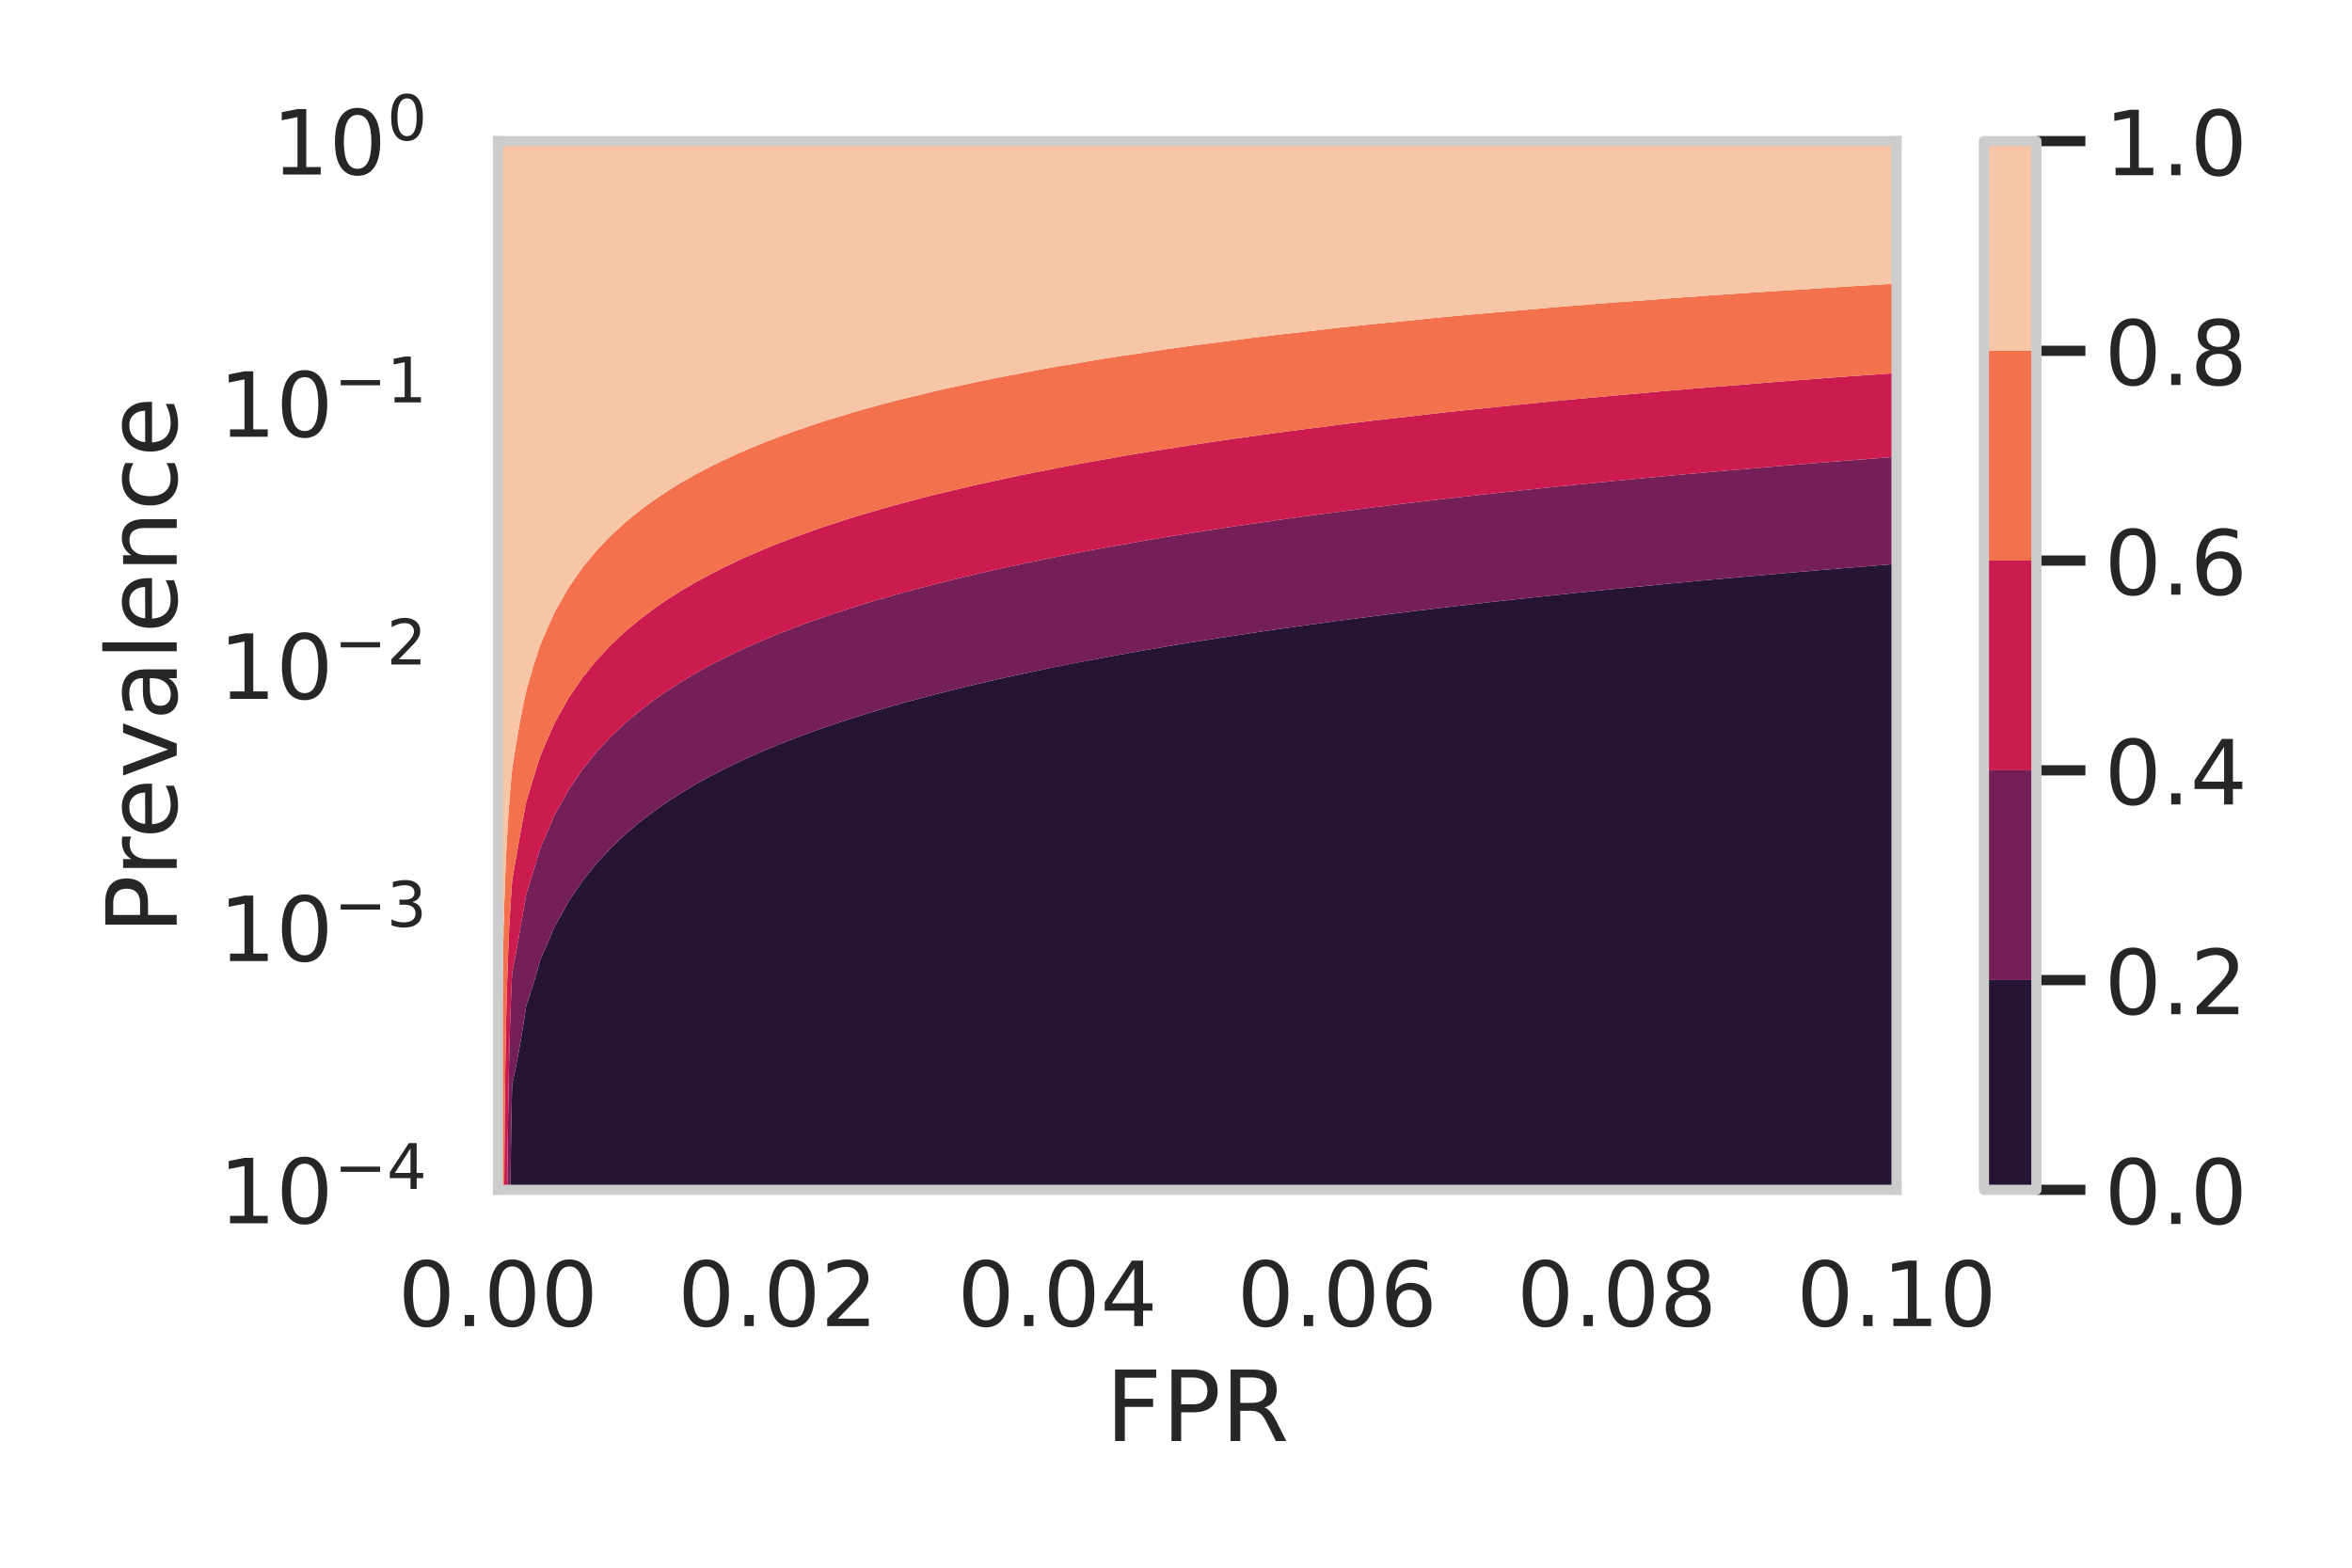 <?xml version="1.0" encoding="utf-8" standalone="no"?>
<!DOCTYPE svg PUBLIC "-//W3C//DTD SVG 1.1//EN"
  "http://www.w3.org/Graphics/SVG/1.1/DTD/svg11.dtd">
<!-- Created with matplotlib (https://matplotlib.org/) -->
<svg height="288pt" version="1.1" viewBox="0 0 432 288" width="432pt" xmlns="http://www.w3.org/2000/svg" xmlns:xlink="http://www.w3.org/1999/xlink">
 <defs>
  <style type="text/css">
*{stroke-linecap:butt;stroke-linejoin:round;}
  </style>
 </defs>
 <g id="figure_1">
  <g id="patch_1">
   <path d="M 0 288 
L 432 288 
L 432 0 
L 0 0 
z
" style="fill:#ffffff;"/>
  </g>
  <g id="axes_1">
   <g id="patch_2">
    <path d="M 91.476 218.58 
L 348.343 218.58 
L 348.343 25.92 
L 91.476 25.92 
z
" style="fill:#ffffff;"/>
   </g>
   <g id="matplotlib.axis_1">
    <g id="xtick_1">
     <g id="line2d_1">
      <path clip-path="url(#p3af847143a)" d="M 91.476 218.58 
L 91.476 25.92 
" style="fill:none;stroke:#cccccc;stroke-linecap:round;stroke-width:1.5;"/>
     </g>
     <g id="text_1">
      <!-- 0.00 -->
      <defs>
       <path d="M 31.781 66.406 
Q 24.172 66.406 20.328 58.906 
Q 16.5 51.422 16.5 36.375 
Q 16.5 21.391 20.328 13.891 
Q 24.172 6.391 31.781 6.391 
Q 39.453 6.391 43.281 13.891 
Q 47.125 21.391 47.125 36.375 
Q 47.125 51.422 43.281 58.906 
Q 39.453 66.406 31.781 66.406 
z
M 31.781 74.219 
Q 44.047 74.219 50.516 64.516 
Q 56.984 54.828 56.984 36.375 
Q 56.984 17.969 50.516 8.266 
Q 44.047 -1.422 31.781 -1.422 
Q 19.531 -1.422 13.062 8.266 
Q 6.594 17.969 6.594 36.375 
Q 6.594 54.828 13.062 64.516 
Q 19.531 74.219 31.781 74.219 
z
" id="DejaVuSans-48"/>
       <path d="M 10.688 12.406 
L 21 12.406 
L 21 0 
L 10.688 0 
z
" id="DejaVuSans-46"/>
      </defs>
      <g style="fill:#262626;" transform="translate(73.107 243.617)scale(0.165 -0.165)">
       <use xlink:href="#DejaVuSans-48"/>
       <use x="63.623" xlink:href="#DejaVuSans-46"/>
       <use x="95.41" xlink:href="#DejaVuSans-48"/>
       <use x="159.033" xlink:href="#DejaVuSans-48"/>
      </g>
     </g>
    </g>
    <g id="xtick_2">
     <g id="line2d_2">
      <path clip-path="url(#p3af847143a)" d="M 142.85 218.58 
L 142.85 25.92 
" style="fill:none;stroke:#cccccc;stroke-linecap:round;stroke-width:1.5;"/>
     </g>
     <g id="text_2">
      <!-- 0.02 -->
      <defs>
       <path d="M 19.188 8.297 
L 53.609 8.297 
L 53.609 0 
L 7.328 0 
L 7.328 8.297 
Q 12.938 14.109 22.625 23.891 
Q 32.328 33.688 34.812 36.531 
Q 39.547 41.844 41.422 45.531 
Q 43.312 49.219 43.312 52.781 
Q 43.312 58.594 39.234 62.25 
Q 35.156 65.922 28.609 65.922 
Q 23.969 65.922 18.812 64.312 
Q 13.672 62.703 7.812 59.422 
L 7.812 69.391 
Q 13.766 71.781 18.938 73 
Q 24.125 74.219 28.422 74.219 
Q 39.75 74.219 46.484 68.547 
Q 53.219 62.891 53.219 53.422 
Q 53.219 48.922 51.531 44.891 
Q 49.859 40.875 45.406 35.406 
Q 44.188 33.984 37.641 27.219 
Q 31.109 20.453 19.188 8.297 
z
" id="DejaVuSans-50"/>
      </defs>
      <g style="fill:#262626;" transform="translate(124.48 243.617)scale(0.165 -0.165)">
       <use xlink:href="#DejaVuSans-48"/>
       <use x="63.623" xlink:href="#DejaVuSans-46"/>
       <use x="95.41" xlink:href="#DejaVuSans-48"/>
       <use x="159.033" xlink:href="#DejaVuSans-50"/>
      </g>
     </g>
    </g>
    <g id="xtick_3">
     <g id="line2d_3">
      <path clip-path="url(#p3af847143a)" d="M 194.223 218.58 
L 194.223 25.92 
" style="fill:none;stroke:#cccccc;stroke-linecap:round;stroke-width:1.5;"/>
     </g>
     <g id="text_3">
      <!-- 0.04 -->
      <defs>
       <path d="M 37.797 64.312 
L 12.891 25.391 
L 37.797 25.391 
z
M 35.203 72.906 
L 47.609 72.906 
L 47.609 25.391 
L 58.016 25.391 
L 58.016 17.188 
L 47.609 17.188 
L 47.609 0 
L 37.797 0 
L 37.797 17.188 
L 4.891 17.188 
L 4.891 26.703 
z
" id="DejaVuSans-52"/>
      </defs>
      <g style="fill:#262626;" transform="translate(175.854 243.617)scale(0.165 -0.165)">
       <use xlink:href="#DejaVuSans-48"/>
       <use x="63.623" xlink:href="#DejaVuSans-46"/>
       <use x="95.41" xlink:href="#DejaVuSans-48"/>
       <use x="159.033" xlink:href="#DejaVuSans-52"/>
      </g>
     </g>
    </g>
    <g id="xtick_4">
     <g id="line2d_4">
      <path clip-path="url(#p3af847143a)" d="M 245.596 218.58 
L 245.596 25.92 
" style="fill:none;stroke:#cccccc;stroke-linecap:round;stroke-width:1.5;"/>
     </g>
     <g id="text_4">
      <!-- 0.06 -->
      <defs>
       <path d="M 33.016 40.375 
Q 26.375 40.375 22.484 35.828 
Q 18.609 31.297 18.609 23.391 
Q 18.609 15.531 22.484 10.953 
Q 26.375 6.391 33.016 6.391 
Q 39.656 6.391 43.531 10.953 
Q 47.406 15.531 47.406 23.391 
Q 47.406 31.297 43.531 35.828 
Q 39.656 40.375 33.016 40.375 
z
M 52.594 71.297 
L 52.594 62.312 
Q 48.875 64.062 45.094 64.984 
Q 41.312 65.922 37.594 65.922 
Q 27.828 65.922 22.672 59.328 
Q 17.531 52.734 16.797 39.406 
Q 19.672 43.656 24.016 45.922 
Q 28.375 48.188 33.594 48.188 
Q 44.578 48.188 50.953 41.516 
Q 57.328 34.859 57.328 23.391 
Q 57.328 12.156 50.688 5.359 
Q 44.047 -1.422 33.016 -1.422 
Q 20.359 -1.422 13.672 8.266 
Q 6.984 17.969 6.984 36.375 
Q 6.984 53.656 15.188 63.938 
Q 23.391 74.219 37.203 74.219 
Q 40.922 74.219 44.703 73.484 
Q 48.484 72.75 52.594 71.297 
z
" id="DejaVuSans-54"/>
      </defs>
      <g style="fill:#262626;" transform="translate(227.227 243.617)scale(0.165 -0.165)">
       <use xlink:href="#DejaVuSans-48"/>
       <use x="63.623" xlink:href="#DejaVuSans-46"/>
       <use x="95.41" xlink:href="#DejaVuSans-48"/>
       <use x="159.033" xlink:href="#DejaVuSans-54"/>
      </g>
     </g>
    </g>
    <g id="xtick_5">
     <g id="line2d_5">
      <path clip-path="url(#p3af847143a)" d="M 296.97 218.58 
L 296.97 25.92 
" style="fill:none;stroke:#cccccc;stroke-linecap:round;stroke-width:1.5;"/>
     </g>
     <g id="text_5">
      <!-- 0.08 -->
      <defs>
       <path d="M 31.781 34.625 
Q 24.75 34.625 20.719 30.859 
Q 16.703 27.094 16.703 20.516 
Q 16.703 13.922 20.719 10.156 
Q 24.75 6.391 31.781 6.391 
Q 38.812 6.391 42.859 10.172 
Q 46.922 13.969 46.922 20.516 
Q 46.922 27.094 42.891 30.859 
Q 38.875 34.625 31.781 34.625 
z
M 21.922 38.812 
Q 15.578 40.375 12.031 44.719 
Q 8.5 49.078 8.5 55.328 
Q 8.5 64.062 14.719 69.141 
Q 20.953 74.219 31.781 74.219 
Q 42.672 74.219 48.875 69.141 
Q 55.078 64.062 55.078 55.328 
Q 55.078 49.078 51.531 44.719 
Q 48 40.375 41.703 38.812 
Q 48.828 37.156 52.797 32.312 
Q 56.781 27.484 56.781 20.516 
Q 56.781 9.906 50.312 4.234 
Q 43.844 -1.422 31.781 -1.422 
Q 19.734 -1.422 13.25 4.234 
Q 6.781 9.906 6.781 20.516 
Q 6.781 27.484 10.781 32.312 
Q 14.797 37.156 21.922 38.812 
z
M 18.312 54.391 
Q 18.312 48.734 21.844 45.562 
Q 25.391 42.391 31.781 42.391 
Q 38.141 42.391 41.719 45.562 
Q 45.312 48.734 45.312 54.391 
Q 45.312 60.062 41.719 63.234 
Q 38.141 66.406 31.781 66.406 
Q 25.391 66.406 21.844 63.234 
Q 18.312 60.062 18.312 54.391 
z
" id="DejaVuSans-56"/>
      </defs>
      <g style="fill:#262626;" transform="translate(278.601 243.617)scale(0.165 -0.165)">
       <use xlink:href="#DejaVuSans-48"/>
       <use x="63.623" xlink:href="#DejaVuSans-46"/>
       <use x="95.41" xlink:href="#DejaVuSans-48"/>
       <use x="159.033" xlink:href="#DejaVuSans-56"/>
      </g>
     </g>
    </g>
    <g id="xtick_6">
     <g id="line2d_6">
      <path clip-path="url(#p3af847143a)" d="M 348.343 218.58 
L 348.343 25.92 
" style="fill:none;stroke:#cccccc;stroke-linecap:round;stroke-width:1.5;"/>
     </g>
     <g id="text_6">
      <!-- 0.10 -->
      <defs>
       <path d="M 12.406 8.297 
L 28.516 8.297 
L 28.516 63.922 
L 10.984 60.406 
L 10.984 69.391 
L 28.422 72.906 
L 38.281 72.906 
L 38.281 8.297 
L 54.391 8.297 
L 54.391 0 
L 12.406 0 
z
" id="DejaVuSans-49"/>
      </defs>
      <g style="fill:#262626;" transform="translate(329.974 243.617)scale(0.165 -0.165)">
       <use xlink:href="#DejaVuSans-48"/>
       <use x="63.623" xlink:href="#DejaVuSans-46"/>
       <use x="95.41" xlink:href="#DejaVuSans-49"/>
       <use x="159.033" xlink:href="#DejaVuSans-48"/>
      </g>
     </g>
    </g>
    <g id="text_7">
     <!-- FPR -->
     <defs>
      <path d="M 9.812 72.906 
L 51.703 72.906 
L 51.703 64.594 
L 19.672 64.594 
L 19.672 43.109 
L 48.578 43.109 
L 48.578 34.812 
L 19.672 34.812 
L 19.672 0 
L 9.812 0 
z
" id="DejaVuSans-70"/>
      <path d="M 19.672 64.797 
L 19.672 37.406 
L 32.078 37.406 
Q 38.969 37.406 42.719 40.969 
Q 46.484 44.531 46.484 51.125 
Q 46.484 57.672 42.719 61.234 
Q 38.969 64.797 32.078 64.797 
z
M 9.812 72.906 
L 32.078 72.906 
Q 44.344 72.906 50.609 67.359 
Q 56.891 61.812 56.891 51.125 
Q 56.891 40.328 50.609 34.812 
Q 44.344 29.297 32.078 29.297 
L 19.672 29.297 
L 19.672 0 
L 9.812 0 
z
" id="DejaVuSans-80"/>
      <path d="M 44.391 34.188 
Q 47.562 33.109 50.562 29.594 
Q 53.562 26.078 56.594 19.922 
L 66.609 0 
L 56 0 
L 46.688 18.703 
Q 43.062 26.031 39.672 28.422 
Q 36.281 30.812 30.422 30.812 
L 19.672 30.812 
L 19.672 0 
L 9.812 0 
L 9.812 72.906 
L 32.078 72.906 
Q 44.578 72.906 50.734 67.672 
Q 56.891 62.453 56.891 51.906 
Q 56.891 45.016 53.688 40.469 
Q 50.484 35.938 44.391 34.188 
z
M 19.672 64.797 
L 19.672 38.922 
L 32.078 38.922 
Q 39.203 38.922 42.844 42.219 
Q 46.484 45.516 46.484 51.906 
Q 46.484 58.297 42.844 61.547 
Q 39.203 64.797 32.078 64.797 
z
" id="DejaVuSans-82"/>
     </defs>
     <g style="fill:#262626;" transform="translate(203.053 264.726)scale(0.18 -0.18)">
      <use xlink:href="#DejaVuSans-70"/>
      <use x="57.52" xlink:href="#DejaVuSans-80"/>
      <use x="117.822" xlink:href="#DejaVuSans-82"/>
     </g>
    </g>
   </g>
   <g id="matplotlib.axis_2">
    <g id="ytick_1">
     <g id="line2d_7">
      <path clip-path="url(#p3af847143a)" d="M 91.476 218.58 
L 348.343 218.58 
" style="fill:none;stroke:#cccccc;stroke-linecap:round;stroke-width:1.5;"/>
     </g>
     <g id="text_8">
      <!-- $\mathdefault{10^{-4}}$ -->
      <defs>
       <path d="M 10.594 35.5 
L 73.188 35.5 
L 73.188 27.203 
L 10.594 27.203 
z
" id="DejaVuSans-8722"/>
      </defs>
      <g style="fill:#262626;" transform="translate(40.201 224.849)scale(0.165 -0.165)">
       <use transform="translate(0 0.684)" xlink:href="#DejaVuSans-49"/>
       <use transform="translate(63.623 0.684)" xlink:href="#DejaVuSans-48"/>
       <use transform="translate(128.203 38.966)scale(0.7)" xlink:href="#DejaVuSans-8722"/>
       <use transform="translate(186.855 38.966)scale(0.7)" xlink:href="#DejaVuSans-52"/>
      </g>
     </g>
    </g>
    <g id="ytick_2">
     <g id="line2d_8">
      <path clip-path="url(#p3af847143a)" d="M 91.476 170.415 
L 348.343 170.415 
" style="fill:none;stroke:#cccccc;stroke-linecap:round;stroke-width:1.5;"/>
     </g>
     <g id="text_9">
      <!-- $\mathdefault{10^{-3}}$ -->
      <defs>
       <path d="M 40.578 39.312 
Q 47.656 37.797 51.625 33 
Q 55.609 28.219 55.609 21.188 
Q 55.609 10.406 48.188 4.484 
Q 40.766 -1.422 27.094 -1.422 
Q 22.516 -1.422 17.656 -0.516 
Q 12.797 0.391 7.625 2.203 
L 7.625 11.719 
Q 11.719 9.328 16.594 8.109 
Q 21.484 6.891 26.812 6.891 
Q 36.078 6.891 40.938 10.547 
Q 45.797 14.203 45.797 21.188 
Q 45.797 27.641 41.281 31.266 
Q 36.766 34.906 28.719 34.906 
L 20.219 34.906 
L 20.219 43.016 
L 29.109 43.016 
Q 36.375 43.016 40.234 45.922 
Q 44.094 48.828 44.094 54.297 
Q 44.094 59.906 40.109 62.906 
Q 36.141 65.922 28.719 65.922 
Q 24.656 65.922 20.016 65.031 
Q 15.375 64.156 9.812 62.312 
L 9.812 71.094 
Q 15.438 72.656 20.344 73.438 
Q 25.25 74.219 29.594 74.219 
Q 40.828 74.219 47.359 69.109 
Q 53.906 64.016 53.906 55.328 
Q 53.906 49.266 50.438 45.094 
Q 46.969 40.922 40.578 39.312 
z
" id="DejaVuSans-51"/>
      </defs>
      <g style="fill:#262626;" transform="translate(40.201 176.684)scale(0.165 -0.165)">
       <use transform="translate(0 0.766)" xlink:href="#DejaVuSans-49"/>
       <use transform="translate(63.623 0.766)" xlink:href="#DejaVuSans-48"/>
       <use transform="translate(128.203 39.047)scale(0.7)" xlink:href="#DejaVuSans-8722"/>
       <use transform="translate(186.855 39.047)scale(0.7)" xlink:href="#DejaVuSans-51"/>
      </g>
     </g>
    </g>
    <g id="ytick_3">
     <g id="line2d_9">
      <path clip-path="url(#p3af847143a)" d="M 91.476 122.25 
L 348.343 122.25 
" style="fill:none;stroke:#cccccc;stroke-linecap:round;stroke-width:1.5;"/>
     </g>
     <g id="text_10">
      <!-- $\mathdefault{10^{-2}}$ -->
      <g style="fill:#262626;" transform="translate(40.201 128.519)scale(0.165 -0.165)">
       <use transform="translate(0 0.766)" xlink:href="#DejaVuSans-49"/>
       <use transform="translate(63.623 0.766)" xlink:href="#DejaVuSans-48"/>
       <use transform="translate(128.203 39.047)scale(0.7)" xlink:href="#DejaVuSans-8722"/>
       <use transform="translate(186.855 39.047)scale(0.7)" xlink:href="#DejaVuSans-50"/>
      </g>
     </g>
    </g>
    <g id="ytick_4">
     <g id="line2d_10">
      <path clip-path="url(#p3af847143a)" d="M 91.476 74.085 
L 348.343 74.085 
" style="fill:none;stroke:#cccccc;stroke-linecap:round;stroke-width:1.5;"/>
     </g>
     <g id="text_11">
      <!-- $\mathdefault{10^{-1}}$ -->
      <g style="fill:#262626;" transform="translate(40.201 80.354)scale(0.165 -0.165)">
       <use transform="translate(0 0.684)" xlink:href="#DejaVuSans-49"/>
       <use transform="translate(63.623 0.684)" xlink:href="#DejaVuSans-48"/>
       <use transform="translate(128.203 38.966)scale(0.7)" xlink:href="#DejaVuSans-8722"/>
       <use transform="translate(186.855 38.966)scale(0.7)" xlink:href="#DejaVuSans-49"/>
      </g>
     </g>
    </g>
    <g id="ytick_5">
     <g id="line2d_11">
      <path clip-path="url(#p3af847143a)" d="M 91.476 25.92 
L 348.343 25.92 
" style="fill:none;stroke:#cccccc;stroke-linecap:round;stroke-width:1.5;"/>
     </g>
     <g id="text_12">
      <!-- $\mathdefault{10^{0}}$ -->
      <g style="fill:#262626;" transform="translate(49.936 32.189)scale(0.165 -0.165)">
       <use transform="translate(0 0.766)" xlink:href="#DejaVuSans-49"/>
       <use transform="translate(63.623 0.766)" xlink:href="#DejaVuSans-48"/>
       <use transform="translate(128.203 39.047)scale(0.7)" xlink:href="#DejaVuSans-48"/>
      </g>
     </g>
    </g>
    <g id="ytick_6"/>
    <g id="ytick_7"/>
    <g id="ytick_8"/>
    <g id="ytick_9"/>
    <g id="ytick_10"/>
    <g id="ytick_11"/>
    <g id="ytick_12"/>
    <g id="ytick_13"/>
    <g id="ytick_14"/>
    <g id="ytick_15"/>
    <g id="ytick_16"/>
    <g id="ytick_17"/>
    <g id="ytick_18"/>
    <g id="ytick_19"/>
    <g id="ytick_20"/>
    <g id="ytick_21"/>
    <g id="ytick_22"/>
    <g id="ytick_23"/>
    <g id="ytick_24"/>
    <g id="ytick_25"/>
    <g id="ytick_26"/>
    <g id="ytick_27"/>
    <g id="ytick_28"/>
    <g id="ytick_29"/>
    <g id="ytick_30"/>
    <g id="ytick_31"/>
    <g id="ytick_32"/>
    <g id="ytick_33"/>
    <g id="ytick_34"/>
    <g id="ytick_35"/>
    <g id="ytick_36"/>
    <g id="ytick_37"/>
    <g id="text_13">
     <!-- Prevalence -->
     <defs>
      <path d="M 41.109 46.297 
Q 39.594 47.172 37.812 47.578 
Q 36.031 48 33.891 48 
Q 26.266 48 22.188 43.047 
Q 18.109 38.094 18.109 28.812 
L 18.109 0 
L 9.078 0 
L 9.078 54.688 
L 18.109 54.688 
L 18.109 46.188 
Q 20.953 51.172 25.484 53.578 
Q 30.031 56 36.531 56 
Q 37.453 56 38.578 55.875 
Q 39.703 55.766 41.062 55.516 
z
" id="DejaVuSans-114"/>
      <path d="M 56.203 29.594 
L 56.203 25.203 
L 14.891 25.203 
Q 15.484 15.922 20.484 11.062 
Q 25.484 6.203 34.422 6.203 
Q 39.594 6.203 44.453 7.469 
Q 49.312 8.734 54.109 11.281 
L 54.109 2.781 
Q 49.266 0.734 44.188 -0.344 
Q 39.109 -1.422 33.891 -1.422 
Q 20.797 -1.422 13.156 6.188 
Q 5.516 13.812 5.516 26.812 
Q 5.516 40.234 12.766 48.109 
Q 20.016 56 32.328 56 
Q 43.359 56 49.781 48.891 
Q 56.203 41.797 56.203 29.594 
z
M 47.219 32.234 
Q 47.125 39.594 43.094 43.984 
Q 39.062 48.391 32.422 48.391 
Q 24.906 48.391 20.391 44.141 
Q 15.875 39.891 15.188 32.172 
z
" id="DejaVuSans-101"/>
      <path d="M 2.984 54.688 
L 12.5 54.688 
L 29.594 8.797 
L 46.688 54.688 
L 56.203 54.688 
L 35.688 0 
L 23.484 0 
z
" id="DejaVuSans-118"/>
      <path d="M 34.281 27.484 
Q 23.391 27.484 19.188 25 
Q 14.984 22.516 14.984 16.5 
Q 14.984 11.719 18.141 8.906 
Q 21.297 6.109 26.703 6.109 
Q 34.188 6.109 38.703 11.406 
Q 43.219 16.703 43.219 25.484 
L 43.219 27.484 
z
M 52.203 31.203 
L 52.203 0 
L 43.219 0 
L 43.219 8.297 
Q 40.141 3.328 35.547 0.953 
Q 30.953 -1.422 24.312 -1.422 
Q 15.922 -1.422 10.953 3.297 
Q 6 8.016 6 15.922 
Q 6 25.141 12.172 29.828 
Q 18.359 34.516 30.609 34.516 
L 43.219 34.516 
L 43.219 35.406 
Q 43.219 41.609 39.141 45 
Q 35.062 48.391 27.688 48.391 
Q 23 48.391 18.547 47.266 
Q 14.109 46.141 10.016 43.891 
L 10.016 52.203 
Q 14.938 54.109 19.578 55.047 
Q 24.219 56 28.609 56 
Q 40.484 56 46.344 49.844 
Q 52.203 43.703 52.203 31.203 
z
" id="DejaVuSans-97"/>
      <path d="M 9.422 75.984 
L 18.406 75.984 
L 18.406 0 
L 9.422 0 
z
" id="DejaVuSans-108"/>
      <path d="M 54.891 33.016 
L 54.891 0 
L 45.906 0 
L 45.906 32.719 
Q 45.906 40.484 42.875 44.328 
Q 39.844 48.188 33.797 48.188 
Q 26.516 48.188 22.312 43.547 
Q 18.109 38.922 18.109 30.906 
L 18.109 0 
L 9.078 0 
L 9.078 54.688 
L 18.109 54.688 
L 18.109 46.188 
Q 21.344 51.125 25.703 53.562 
Q 30.078 56 35.797 56 
Q 45.219 56 50.047 50.172 
Q 54.891 44.344 54.891 33.016 
z
" id="DejaVuSans-110"/>
      <path d="M 48.781 52.594 
L 48.781 44.188 
Q 44.969 46.297 41.141 47.344 
Q 37.312 48.391 33.406 48.391 
Q 24.656 48.391 19.812 42.844 
Q 14.984 37.312 14.984 27.297 
Q 14.984 17.281 19.812 11.734 
Q 24.656 6.203 33.406 6.203 
Q 37.312 6.203 41.141 7.25 
Q 44.969 8.297 48.781 10.406 
L 48.781 2.094 
Q 45.016 0.344 40.984 -0.531 
Q 36.969 -1.422 32.422 -1.422 
Q 20.062 -1.422 12.781 6.344 
Q 5.516 14.109 5.516 27.297 
Q 5.516 40.672 12.859 48.328 
Q 20.219 56 33.016 56 
Q 37.156 56 41.109 55.141 
Q 45.062 54.297 48.781 52.594 
z
" id="DejaVuSans-99"/>
     </defs>
     <g style="fill:#262626;" transform="translate(32.458 171.625)rotate(-90)scale(0.18 -0.18)">
      <use xlink:href="#DejaVuSans-80"/>
      <use x="58.553" xlink:href="#DejaVuSans-114"/>
      <use x="97.416" xlink:href="#DejaVuSans-101"/>
      <use x="158.939" xlink:href="#DejaVuSans-118"/>
      <use x="218.119" xlink:href="#DejaVuSans-97"/>
      <use x="279.398" xlink:href="#DejaVuSans-108"/>
      <use x="307.182" xlink:href="#DejaVuSans-101"/>
      <use x="368.705" xlink:href="#DejaVuSans-110"/>
      <use x="432.084" xlink:href="#DejaVuSans-99"/>
      <use x="487.064" xlink:href="#DejaVuSans-101"/>
     </g>
    </g>
   </g>
   <g id="PathCollection_1">
    <path clip-path="url(#p3af847143a)" d="M 94.071 218.58 
L 96.665 218.58 
L 99.26 218.58 
L 101.855 218.58 
L 104.449 218.58 
L 107.044 218.58 
L 109.638 218.58 
L 112.233 218.58 
L 114.828 218.58 
L 117.422 218.58 
L 120.017 218.58 
L 122.612 218.58 
L 125.206 218.58 
L 127.801 218.58 
L 130.395 218.58 
L 132.99 218.58 
L 135.585 218.58 
L 138.179 218.58 
L 140.774 218.58 
L 143.369 218.58 
L 145.963 218.58 
L 148.558 218.58 
L 151.152 218.58 
L 153.747 218.58 
L 156.342 218.58 
L 158.936 218.58 
L 161.531 218.58 
L 164.125 218.58 
L 166.72 218.58 
L 169.315 218.58 
L 171.909 218.58 
L 174.504 218.58 
L 177.099 218.58 
L 179.693 218.58 
L 182.288 218.58 
L 184.882 218.58 
L 187.477 218.58 
L 190.072 218.58 
L 192.666 218.58 
L 195.261 218.58 
L 197.855 218.58 
L 200.45 218.58 
L 203.045 218.58 
L 205.639 218.58 
L 208.234 218.58 
L 210.829 218.58 
L 213.423 218.58 
L 216.018 218.58 
L 218.612 218.58 
L 221.207 218.58 
L 223.802 218.58 
L 226.396 218.58 
L 228.991 218.58 
L 231.585 218.58 
L 234.18 218.58 
L 236.775 218.58 
L 239.369 218.58 
L 241.964 218.58 
L 244.559 218.58 
L 247.153 218.58 
L 249.748 218.58 
L 252.342 218.58 
L 254.937 218.58 
L 257.532 218.58 
L 260.126 218.58 
L 262.721 218.58 
L 265.315 218.58 
L 267.91 218.58 
L 270.505 218.58 
L 273.099 218.58 
L 275.694 218.58 
L 278.289 218.58 
L 280.883 218.58 
L 283.478 218.58 
L 286.072 218.58 
L 288.667 218.58 
L 291.262 218.58 
L 293.856 218.58 
L 296.451 218.58 
L 299.046 218.58 
L 301.64 218.58 
L 304.235 218.58 
L 306.829 218.58 
L 309.424 218.58 
L 312.019 218.58 
L 314.613 218.58 
L 317.208 218.58 
L 319.802 218.58 
L 322.397 218.58 
L 324.992 218.58 
L 327.586 218.58 
L 330.181 218.58 
L 332.776 218.58 
L 335.37 218.58 
L 337.965 218.58 
L 340.559 218.58 
L 343.154 218.58 
L 345.749 218.58 
L 348.343 218.58 
L 348.343 216.634 
L 348.343 214.688 
L 348.343 212.742 
L 348.343 210.796 
L 348.343 208.85 
L 348.343 206.904 
L 348.343 204.958 
L 348.343 203.012 
L 348.343 201.065 
L 348.343 199.119 
L 348.343 197.173 
L 348.343 195.227 
L 348.343 193.281 
L 348.343 191.335 
L 348.343 189.389 
L 348.343 187.443 
L 348.343 185.497 
L 348.343 183.551 
L 348.343 181.605 
L 348.343 179.659 
L 348.343 177.713 
L 348.343 175.767 
L 348.343 173.821 
L 348.343 171.875 
L 348.343 169.928 
L 348.343 167.982 
L 348.343 166.036 
L 348.343 164.09 
L 348.343 162.144 
L 348.343 160.198 
L 348.343 158.252 
L 348.343 156.306 
L 348.343 154.36 
L 348.343 152.414 
L 348.343 150.468 
L 348.343 148.522 
L 348.343 146.576 
L 348.343 144.63 
L 348.343 142.684 
L 348.343 140.738 
L 348.343 138.792 
L 348.343 136.845 
L 348.343 134.899 
L 348.343 132.953 
L 348.343 131.007 
L 348.343 129.061 
L 348.343 127.115 
L 348.343 125.169 
L 348.343 123.223 
L 348.343 121.277 
L 348.343 119.331 
L 348.343 117.385 
L 348.343 115.439 
L 348.343 113.493 
L 348.343 111.547 
L 348.343 109.601 
L 348.343 107.655 
L 348.343 105.708 
L 348.343 103.762 
L 348.343 103.597 
L 346.307 103.762 
L 345.749 103.806 
L 343.154 104.013 
L 340.559 104.222 
L 337.965 104.434 
L 335.37 104.65 
L 332.776 104.868 
L 330.181 105.09 
L 327.586 105.316 
L 324.992 105.544 
L 323.16 105.708 
L 322.397 105.774 
L 319.802 106.003 
L 317.208 106.234 
L 314.613 106.469 
L 312.019 106.708 
L 309.424 106.951 
L 306.829 107.198 
L 304.235 107.45 
L 302.155 107.655 
L 301.64 107.704 
L 299.046 107.955 
L 296.451 108.21 
L 293.856 108.47 
L 291.262 108.735 
L 288.667 109.004 
L 286.072 109.278 
L 283.478 109.558 
L 283.09 109.601 
L 280.883 109.835 
L 278.289 110.115 
L 275.694 110.401 
L 273.099 110.692 
L 270.505 110.989 
L 267.91 111.292 
L 265.78 111.547 
L 265.315 111.6 
L 262.721 111.905 
L 260.126 112.217 
L 257.532 112.535 
L 254.937 112.86 
L 252.342 113.193 
L 250.056 113.493 
L 249.748 113.532 
L 247.153 113.868 
L 244.559 114.211 
L 241.964 114.563 
L 239.369 114.923 
L 236.775 115.293 
L 235.776 115.439 
L 234.18 115.664 
L 231.585 116.038 
L 228.991 116.423 
L 226.396 116.817 
L 223.802 117.223 
L 222.795 117.385 
L 221.207 117.631 
L 218.612 118.044 
L 216.018 118.469 
L 213.423 118.907 
L 210.987 119.331 
L 210.829 119.357 
L 208.234 119.806 
L 205.639 120.269 
L 203.045 120.746 
L 200.45 121.239 
L 200.258 121.277 
L 197.855 121.733 
L 195.261 122.241 
L 192.666 122.768 
L 190.506 123.223 
L 190.072 123.311 
L 187.477 123.858 
L 184.882 124.425 
L 182.288 125.014 
L 181.636 125.169 
L 179.693 125.612 
L 177.099 126.229 
L 174.504 126.872 
L 173.567 127.115 
L 171.909 127.529 
L 169.315 128.207 
L 166.72 128.917 
L 166.219 129.061 
L 164.125 129.641 
L 161.531 130.396 
L 159.538 131.007 
L 158.936 131.185 
L 156.342 131.994 
L 153.747 132.85 
L 153.452 132.953 
L 151.152 133.728 
L 148.558 134.657 
L 147.925 134.899 
L 145.963 135.621 
L 143.369 136.641 
L 142.886 136.845 
L 140.774 137.703 
L 138.287 138.792 
L 138.179 138.837 
L 135.585 140.02 
L 134.138 140.738 
L 132.99 141.284 
L 130.395 142.635 
L 130.31 142.684 
L 127.801 144.066 
L 126.88 144.63 
L 125.206 145.61 
L 123.733 146.576 
L 122.612 147.279 
L 120.862 148.522 
L 120.017 149.095 
L 118.251 150.468 
L 117.422 151.083 
L 115.881 152.414 
L 114.828 153.281 
L 113.72 154.36 
L 112.233 155.74 
L 111.73 156.306 
L 109.912 158.252 
L 109.638 158.531 
L 108.329 160.198 
L 107.044 161.749 
L 106.791 162.144 
L 105.487 164.09 
L 104.449 165.557 
L 104.201 166.036 
L 103.146 167.982 
L 102.031 169.928 
L 101.855 170.221 
L 101.186 171.875 
L 100.358 173.821 
L 99.481 175.767 
L 99.26 176.232 
L 98.851 177.713 
L 98.287 179.659 
L 97.692 181.605 
L 97.062 183.551 
L 96.665 184.706 
L 96.548 185.497 
L 96.249 187.443 
L 95.937 189.389 
L 95.61 191.335 
L 95.265 193.281 
L 94.899 195.227 
L 94.509 197.173 
L 94.091 199.119 
L 94.071 199.207 
L 94.027 201.065 
L 93.984 203.012 
L 93.946 204.958 
L 93.911 206.904 
L 93.879 208.85 
L 93.85 210.796 
L 93.824 212.742 
L 93.799 214.688 
L 93.777 216.634 
L 93.757 218.58 
z
" style="fill:#251433;"/>
   </g>
   <g id="PathCollection_2">
    <path clip-path="url(#p3af847143a)" d="M 93.777 216.634 
L 93.799 214.688 
L 93.824 212.742 
L 93.85 210.796 
L 93.879 208.85 
L 93.911 206.904 
L 93.946 204.958 
L 93.984 203.012 
L 94.027 201.065 
L 94.071 199.207 
L 94.091 199.119 
L 94.509 197.173 
L 94.899 195.227 
L 95.265 193.281 
L 95.61 191.335 
L 95.937 189.389 
L 96.249 187.443 
L 96.548 185.497 
L 96.665 184.706 
L 97.062 183.551 
L 97.692 181.605 
L 98.287 179.659 
L 98.851 177.713 
L 99.26 176.232 
L 99.481 175.767 
L 100.358 173.821 
L 101.186 171.875 
L 101.855 170.221 
L 102.031 169.928 
L 103.146 167.982 
L 104.201 166.036 
L 104.449 165.557 
L 105.487 164.09 
L 106.791 162.144 
L 107.044 161.749 
L 108.329 160.198 
L 109.638 158.531 
L 109.912 158.252 
L 111.73 156.306 
L 112.233 155.74 
L 113.72 154.36 
L 114.828 153.281 
L 115.881 152.414 
L 117.422 151.083 
L 118.251 150.468 
L 120.017 149.095 
L 120.862 148.522 
L 122.612 147.279 
L 123.733 146.576 
L 125.206 145.61 
L 126.88 144.63 
L 127.801 144.066 
L 130.31 142.684 
L 130.395 142.635 
L 132.99 141.284 
L 134.138 140.738 
L 135.585 140.02 
L 138.179 138.837 
L 138.287 138.792 
L 140.774 137.703 
L 142.886 136.845 
L 143.369 136.641 
L 145.963 135.621 
L 147.925 134.899 
L 148.558 134.657 
L 151.152 133.728 
L 153.452 132.953 
L 153.747 132.85 
L 156.342 131.994 
L 158.936 131.185 
L 159.538 131.007 
L 161.531 130.396 
L 164.125 129.641 
L 166.219 129.061 
L 166.72 128.917 
L 169.315 128.207 
L 171.909 127.529 
L 173.567 127.115 
L 174.504 126.872 
L 177.099 126.229 
L 179.693 125.612 
L 181.636 125.169 
L 182.288 125.014 
L 184.882 124.425 
L 187.477 123.858 
L 190.072 123.311 
L 190.506 123.223 
L 192.666 122.768 
L 195.261 122.241 
L 197.855 121.733 
L 200.258 121.277 
L 200.45 121.239 
L 203.045 120.746 
L 205.639 120.269 
L 208.234 119.806 
L 210.829 119.357 
L 210.987 119.331 
L 213.423 118.907 
L 216.018 118.469 
L 218.612 118.044 
L 221.207 117.631 
L 222.795 117.385 
L 223.802 117.223 
L 226.396 116.817 
L 228.991 116.423 
L 231.585 116.038 
L 234.18 115.664 
L 235.776 115.439 
L 236.775 115.293 
L 239.369 114.923 
L 241.964 114.563 
L 244.559 114.211 
L 247.153 113.868 
L 249.748 113.532 
L 250.056 113.493 
L 252.342 113.193 
L 254.937 112.86 
L 257.532 112.535 
L 260.126 112.217 
L 262.721 111.905 
L 265.315 111.6 
L 265.78 111.547 
L 267.91 111.292 
L 270.505 110.989 
L 273.099 110.692 
L 275.694 110.401 
L 278.289 110.115 
L 280.883 109.835 
L 283.09 109.601 
L 283.478 109.558 
L 286.072 109.278 
L 288.667 109.004 
L 291.262 108.735 
L 293.856 108.47 
L 296.451 108.21 
L 299.046 107.955 
L 301.64 107.704 
L 302.155 107.655 
L 304.235 107.45 
L 306.829 107.198 
L 309.424 106.951 
L 312.019 106.708 
L 314.613 106.469 
L 317.208 106.234 
L 319.802 106.003 
L 322.397 105.774 
L 323.16 105.708 
L 324.992 105.544 
L 327.586 105.316 
L 330.181 105.09 
L 332.776 104.868 
L 335.37 104.65 
L 337.965 104.434 
L 340.559 104.222 
L 343.154 104.013 
L 345.749 103.806 
L 346.307 103.762 
L 348.343 103.597 
L 348.343 101.816 
L 348.343 99.87 
L 348.343 97.924 
L 348.343 95.978 
L 348.343 94.032 
L 348.343 92.086 
L 348.343 90.14 
L 348.343 88.194 
L 348.343 86.248 
L 348.343 84.302 
L 348.343 83.906 
L 345.749 84.11 
L 343.349 84.302 
L 343.154 84.316 
L 340.559 84.514 
L 337.965 84.715 
L 335.37 84.92 
L 332.776 85.129 
L 330.181 85.341 
L 327.586 85.558 
L 324.992 85.779 
L 322.397 86.004 
L 319.802 86.234 
L 319.648 86.248 
L 317.208 86.454 
L 314.613 86.677 
L 312.019 86.905 
L 309.424 87.138 
L 306.829 87.375 
L 304.235 87.618 
L 301.64 87.866 
L 299.046 88.119 
L 298.293 88.194 
L 296.451 88.366 
L 293.856 88.613 
L 291.262 88.866 
L 288.667 89.124 
L 286.072 89.389 
L 283.478 89.659 
L 280.883 89.937 
L 279.026 90.14 
L 278.289 90.216 
L 275.694 90.487 
L 273.099 90.766 
L 270.505 91.051 
L 267.91 91.344 
L 265.315 91.644 
L 262.721 91.953 
L 261.631 92.086 
L 260.126 92.258 
L 257.532 92.562 
L 254.937 92.874 
L 252.342 93.195 
L 249.748 93.525 
L 247.153 93.865 
L 245.91 94.032 
L 244.559 94.203 
L 241.964 94.539 
L 239.369 94.886 
L 236.775 95.243 
L 234.18 95.612 
L 231.687 95.978 
L 231.585 95.992 
L 228.991 96.359 
L 226.396 96.739 
L 223.802 97.131 
L 221.207 97.537 
L 218.82 97.924 
L 218.612 97.956 
L 216.018 98.363 
L 213.423 98.784 
L 210.829 99.222 
L 208.234 99.677 
L 207.174 99.87 
L 205.639 100.132 
L 203.045 100.591 
L 200.45 101.069 
L 197.855 101.568 
L 196.617 101.816 
L 195.261 102.071 
L 192.666 102.578 
L 190.072 103.109 
L 187.477 103.665 
L 187.042 103.762 
L 184.882 104.216 
L 182.288 104.786 
L 179.693 105.386 
L 178.367 105.708 
L 177.099 105.998 
L 174.504 106.619 
L 171.909 107.276 
L 170.492 107.655 
L 169.315 107.95 
L 166.72 108.637 
L 164.125 109.367 
L 163.342 109.601 
L 161.531 110.108 
L 158.936 110.881 
L 156.848 111.547 
L 156.342 111.699 
L 153.747 112.526 
L 151.152 113.417 
L 150.947 113.493 
L 148.558 114.319 
L 145.963 115.29 
L 145.595 115.439 
L 143.369 116.285 
L 140.774 117.36 
L 140.719 117.385 
L 138.179 118.46 
L 136.31 119.331 
L 135.585 119.65 
L 132.99 120.903 
L 132.288 121.277 
L 130.395 122.232 
L 128.633 123.223 
L 127.801 123.667 
L 125.285 125.169 
L 125.206 125.214 
L 122.612 126.868 
L 122.27 127.115 
L 120.017 128.67 
L 119.523 129.061 
L 117.422 130.651 
L 117.016 131.007 
L 114.828 132.848 
L 114.721 132.953 
L 112.663 134.899 
L 112.233 135.29 
L 110.8 136.845 
L 109.638 138.064 
L 109.07 138.792 
L 107.497 140.738 
L 107.044 141.277 
L 106.103 142.684 
L 104.77 144.63 
L 104.449 145.078 
L 103.633 146.576 
L 102.548 148.522 
L 101.855 149.727 
L 101.548 150.468 
L 100.719 152.414 
L 99.875 154.36 
L 99.26 155.733 
L 99.093 156.306 
L 98.511 158.252 
L 97.923 160.198 
L 97.323 162.144 
L 96.706 164.09 
L 96.665 164.211 
L 96.35 166.036 
L 96.015 167.982 
L 95.679 169.928 
L 95.339 171.875 
L 94.992 173.821 
L 94.635 175.767 
L 94.265 177.713 
L 94.071 178.682 
L 94.024 179.659 
L 93.936 181.605 
L 93.856 183.551 
L 93.783 185.497 
L 93.716 187.443 
L 93.655 189.389 
L 93.6 191.335 
L 93.55 193.281 
L 93.504 195.227 
L 93.462 197.173 
L 93.424 199.119 
L 93.389 201.065 
L 93.357 203.012 
L 93.329 204.958 
L 93.302 206.904 
L 93.278 208.85 
L 93.257 210.796 
L 93.237 212.742 
L 93.219 214.688 
L 93.202 216.634 
L 93.187 218.58 
L 93.757 218.58 
z
" style="fill:#751f58;"/>
   </g>
   <g id="PathCollection_3">
    <path clip-path="url(#p3af847143a)" d="M 93.202 216.634 
L 93.219 214.688 
L 93.237 212.742 
L 93.257 210.796 
L 93.278 208.85 
L 93.302 206.904 
L 93.329 204.958 
L 93.357 203.012 
L 93.389 201.065 
L 93.424 199.119 
L 93.462 197.173 
L 93.504 195.227 
L 93.55 193.281 
L 93.6 191.335 
L 93.655 189.389 
L 93.716 187.443 
L 93.783 185.497 
L 93.856 183.551 
L 93.936 181.605 
L 94.024 179.659 
L 94.071 178.682 
L 94.265 177.713 
L 94.635 175.767 
L 94.992 173.821 
L 95.339 171.875 
L 95.679 169.928 
L 96.015 167.982 
L 96.35 166.036 
L 96.665 164.211 
L 96.706 164.09 
L 97.323 162.144 
L 97.923 160.198 
L 98.511 158.252 
L 99.093 156.306 
L 99.26 155.733 
L 99.875 154.36 
L 100.719 152.414 
L 101.548 150.468 
L 101.855 149.727 
L 102.548 148.522 
L 103.633 146.576 
L 104.449 145.078 
L 104.77 144.63 
L 106.103 142.684 
L 107.044 141.277 
L 107.497 140.738 
L 109.07 138.792 
L 109.638 138.064 
L 110.8 136.845 
L 112.233 135.29 
L 112.663 134.899 
L 114.721 132.953 
L 114.828 132.848 
L 117.016 131.007 
L 117.422 130.651 
L 119.523 129.061 
L 120.017 128.67 
L 122.27 127.115 
L 122.612 126.868 
L 125.206 125.214 
L 125.285 125.169 
L 127.801 123.667 
L 128.633 123.223 
L 130.395 122.232 
L 132.288 121.277 
L 132.99 120.903 
L 135.585 119.65 
L 136.31 119.331 
L 138.179 118.46 
L 140.719 117.385 
L 140.774 117.36 
L 143.369 116.285 
L 145.595 115.439 
L 145.963 115.29 
L 148.558 114.319 
L 150.947 113.493 
L 151.152 113.417 
L 153.747 112.526 
L 156.342 111.699 
L 156.848 111.547 
L 158.936 110.881 
L 161.531 110.108 
L 163.342 109.601 
L 164.125 109.367 
L 166.72 108.637 
L 169.315 107.95 
L 170.492 107.655 
L 171.909 107.276 
L 174.504 106.619 
L 177.099 105.998 
L 178.367 105.708 
L 179.693 105.386 
L 182.288 104.786 
L 184.882 104.216 
L 187.042 103.762 
L 187.477 103.665 
L 190.072 103.109 
L 192.666 102.578 
L 195.261 102.071 
L 196.617 101.816 
L 197.855 101.568 
L 200.45 101.069 
L 203.045 100.591 
L 205.639 100.132 
L 207.174 99.87 
L 208.234 99.677 
L 210.829 99.222 
L 213.423 98.784 
L 216.018 98.363 
L 218.612 97.956 
L 218.82 97.924 
L 221.207 97.537 
L 223.802 97.131 
L 226.396 96.739 
L 228.991 96.359 
L 231.585 95.992 
L 231.687 95.978 
L 234.18 95.612 
L 236.775 95.243 
L 239.369 94.886 
L 241.964 94.539 
L 244.559 94.203 
L 245.91 94.032 
L 247.153 93.865 
L 249.748 93.525 
L 252.342 93.195 
L 254.937 92.874 
L 257.532 92.562 
L 260.126 92.258 
L 261.631 92.086 
L 262.721 91.953 
L 265.315 91.644 
L 267.91 91.344 
L 270.505 91.051 
L 273.099 90.766 
L 275.694 90.487 
L 278.289 90.216 
L 279.026 90.14 
L 280.883 89.937 
L 283.478 89.659 
L 286.072 89.389 
L 288.667 89.124 
L 291.262 88.866 
L 293.856 88.613 
L 296.451 88.366 
L 298.293 88.194 
L 299.046 88.119 
L 301.64 87.866 
L 304.235 87.618 
L 306.829 87.375 
L 309.424 87.138 
L 312.019 86.905 
L 314.613 86.677 
L 317.208 86.454 
L 319.648 86.248 
L 319.802 86.234 
L 322.397 86.004 
L 324.992 85.779 
L 327.586 85.558 
L 330.181 85.341 
L 332.776 85.129 
L 335.37 84.92 
L 337.965 84.715 
L 340.559 84.514 
L 343.154 84.316 
L 343.349 84.302 
L 345.749 84.11 
L 348.343 83.906 
L 348.343 82.356 
L 348.343 80.41 
L 348.343 78.464 
L 348.343 76.518 
L 348.343 74.572 
L 348.343 72.625 
L 348.343 70.679 
L 348.343 68.733 
L 348.343 68.517 
L 345.749 68.711 
L 345.45 68.733 
L 343.154 68.891 
L 340.559 69.074 
L 337.965 69.26 
L 335.37 69.45 
L 332.776 69.644 
L 330.181 69.843 
L 327.586 70.046 
L 324.992 70.254 
L 322.397 70.467 
L 319.878 70.679 
L 319.802 70.685 
L 317.208 70.887 
L 314.613 71.094 
L 312.019 71.305 
L 309.424 71.522 
L 306.829 71.744 
L 304.235 71.972 
L 301.64 72.206 
L 299.046 72.446 
L 297.153 72.625 
L 296.451 72.686 
L 293.856 72.915 
L 291.262 73.149 
L 288.667 73.39 
L 286.072 73.637 
L 283.478 73.892 
L 280.883 74.154 
L 278.289 74.424 
L 276.904 74.572 
L 275.694 74.689 
L 273.099 74.947 
L 270.505 75.213 
L 267.91 75.487 
L 265.315 75.769 
L 262.721 76.061 
L 260.126 76.362 
L 258.822 76.518 
L 257.532 76.658 
L 254.937 76.948 
L 252.342 77.247 
L 249.748 77.557 
L 247.153 77.877 
L 244.559 78.21 
L 242.643 78.464 
L 241.964 78.546 
L 239.369 78.867 
L 236.775 79.201 
L 234.18 79.548 
L 231.585 79.908 
L 228.991 80.283 
L 228.143 80.41 
L 226.396 80.647 
L 223.802 81.013 
L 221.207 81.394 
L 218.612 81.792 
L 216.018 82.208 
L 215.126 82.356 
L 213.423 82.614 
L 210.829 83.023 
L 208.234 83.451 
L 205.639 83.899 
L 203.422 84.302 
L 203.045 84.364 
L 200.45 84.81 
L 197.855 85.278 
L 195.261 85.772 
L 192.887 86.248 
L 192.666 86.288 
L 190.072 86.783 
L 187.477 87.306 
L 184.882 87.86 
L 183.4 88.194 
L 182.288 88.423 
L 179.693 88.985 
L 177.099 89.583 
L 174.833 90.14 
L 174.504 90.214 
L 171.909 90.828 
L 169.315 91.485 
L 167.102 92.086 
L 166.72 92.181 
L 164.125 92.865 
L 161.531 93.602 
L 160.12 94.032 
L 158.936 94.364 
L 156.342 95.143 
L 153.792 95.978 
L 153.747 95.992 
L 151.152 96.826 
L 148.558 97.743 
L 148.08 97.924 
L 145.963 98.669 
L 143.369 99.674 
L 142.902 99.87 
L 140.774 100.7 
L 138.202 101.816 
L 138.179 101.825 
L 135.585 102.965 
L 133.962 103.762 
L 132.99 104.209 
L 130.395 105.539 
L 130.097 105.708 
L 127.801 106.934 
L 126.608 107.655 
L 125.206 108.452 
L 123.429 109.601 
L 122.612 110.101 
L 120.541 111.547 
L 120.017 111.895 
L 117.921 113.493 
L 117.422 113.856 
L 115.547 115.439 
L 114.828 116.023 
L 113.391 117.385 
L 112.233 118.451 
L 111.424 119.331 
L 109.638 121.238 
L 109.608 121.277 
L 108.017 123.223 
L 107.044 124.407 
L 106.53 125.169 
L 105.194 127.115 
L 104.449 128.189 
L 103.966 129.061 
L 102.873 131.007 
L 101.855 132.846 
L 101.809 132.953 
L 100.949 134.899 
L 100.108 136.845 
L 99.28 138.792 
L 99.26 138.835 
L 98.655 140.738 
L 98.052 142.684 
L 97.461 144.63 
L 96.878 146.576 
L 96.665 147.263 
L 96.423 148.522 
L 96.054 150.468 
L 95.698 152.414 
L 95.351 154.36 
L 95.012 156.306 
L 94.676 158.252 
L 94.34 160.198 
L 94.071 161.737 
L 94.042 162.144 
L 93.906 164.09 
L 93.782 166.036 
L 93.669 167.982 
L 93.567 169.928 
L 93.473 171.875 
L 93.388 173.821 
L 93.31 175.767 
L 93.239 177.713 
L 93.175 179.659 
L 93.116 181.605 
L 93.063 183.551 
L 93.014 185.497 
L 92.969 187.443 
L 92.929 189.389 
L 92.892 191.335 
L 92.858 193.281 
L 92.828 195.227 
L 92.8 197.173 
L 92.775 199.119 
L 92.751 201.065 
L 92.73 203.012 
L 92.711 204.958 
L 92.694 206.904 
L 92.678 208.85 
L 92.663 210.796 
L 92.65 212.742 
L 92.638 214.688 
L 92.627 216.634 
L 92.617 218.58 
L 93.187 218.58 
z
" style="fill:#cb1b4f;"/>
   </g>
   <g id="PathCollection_4">
    <path clip-path="url(#p3af847143a)" d="M 92.627 216.634 
L 92.638 214.688 
L 92.65 212.742 
L 92.663 210.796 
L 92.678 208.85 
L 92.694 206.904 
L 92.711 204.958 
L 92.73 203.012 
L 92.751 201.065 
L 92.775 199.119 
L 92.8 197.173 
L 92.828 195.227 
L 92.858 193.281 
L 92.892 191.335 
L 92.929 189.389 
L 92.969 187.443 
L 93.014 185.497 
L 93.063 183.551 
L 93.116 181.605 
L 93.175 179.659 
L 93.239 177.713 
L 93.31 175.767 
L 93.388 173.821 
L 93.473 171.875 
L 93.567 169.928 
L 93.669 167.982 
L 93.782 166.036 
L 93.906 164.09 
L 94.042 162.144 
L 94.071 161.737 
L 94.34 160.198 
L 94.676 158.252 
L 95.012 156.306 
L 95.351 154.36 
L 95.698 152.414 
L 96.054 150.468 
L 96.423 148.522 
L 96.665 147.263 
L 96.878 146.576 
L 97.461 144.63 
L 98.052 142.684 
L 98.655 140.738 
L 99.26 138.835 
L 99.28 138.792 
L 100.108 136.845 
L 100.949 134.899 
L 101.809 132.953 
L 101.855 132.846 
L 102.873 131.007 
L 103.966 129.061 
L 104.449 128.189 
L 105.194 127.115 
L 106.53 125.169 
L 107.044 124.407 
L 108.017 123.223 
L 109.608 121.277 
L 109.638 121.238 
L 111.424 119.331 
L 112.233 118.451 
L 113.391 117.385 
L 114.828 116.023 
L 115.547 115.439 
L 117.422 113.856 
L 117.921 113.493 
L 120.017 111.895 
L 120.541 111.547 
L 122.612 110.101 
L 123.429 109.601 
L 125.206 108.452 
L 126.608 107.655 
L 127.801 106.934 
L 130.097 105.708 
L 130.395 105.539 
L 132.99 104.209 
L 133.962 103.762 
L 135.585 102.965 
L 138.179 101.825 
L 138.202 101.816 
L 140.774 100.7 
L 142.902 99.87 
L 143.369 99.674 
L 145.963 98.669 
L 148.08 97.924 
L 148.558 97.743 
L 151.152 96.826 
L 153.747 95.992 
L 153.792 95.978 
L 156.342 95.143 
L 158.936 94.364 
L 160.12 94.032 
L 161.531 93.602 
L 164.125 92.865 
L 166.72 92.181 
L 167.102 92.086 
L 169.315 91.485 
L 171.909 90.828 
L 174.504 90.214 
L 174.833 90.14 
L 177.099 89.583 
L 179.693 88.985 
L 182.288 88.423 
L 183.4 88.194 
L 184.882 87.86 
L 187.477 87.306 
L 190.072 86.783 
L 192.666 86.288 
L 192.887 86.248 
L 195.261 85.772 
L 197.855 85.278 
L 200.45 84.81 
L 203.045 84.364 
L 203.422 84.302 
L 205.639 83.899 
L 208.234 83.451 
L 210.829 83.023 
L 213.423 82.614 
L 215.126 82.356 
L 216.018 82.208 
L 218.612 81.792 
L 221.207 81.394 
L 223.802 81.013 
L 226.396 80.647 
L 228.143 80.41 
L 228.991 80.283 
L 231.585 79.908 
L 234.18 79.548 
L 236.775 79.201 
L 239.369 78.867 
L 241.964 78.546 
L 242.643 78.464 
L 244.559 78.21 
L 247.153 77.877 
L 249.748 77.557 
L 252.342 77.247 
L 254.937 76.948 
L 257.532 76.658 
L 258.822 76.518 
L 260.126 76.362 
L 262.721 76.061 
L 265.315 75.769 
L 267.91 75.487 
L 270.505 75.213 
L 273.099 74.947 
L 275.694 74.689 
L 276.904 74.572 
L 278.289 74.424 
L 280.883 74.154 
L 283.478 73.892 
L 286.072 73.637 
L 288.667 73.39 
L 291.262 73.149 
L 293.856 72.915 
L 296.451 72.686 
L 297.153 72.625 
L 299.046 72.446 
L 301.64 72.206 
L 304.235 71.972 
L 306.829 71.744 
L 309.424 71.522 
L 312.019 71.305 
L 314.613 71.094 
L 317.208 70.887 
L 319.802 70.685 
L 319.878 70.679 
L 322.397 70.467 
L 324.992 70.254 
L 327.586 70.046 
L 330.181 69.843 
L 332.776 69.644 
L 335.37 69.45 
L 337.965 69.26 
L 340.559 69.074 
L 343.154 68.891 
L 345.45 68.733 
L 345.749 68.711 
L 348.343 68.517 
L 348.343 66.787 
L 348.343 64.841 
L 348.343 62.895 
L 348.343 60.949 
L 348.343 59.003 
L 348.343 57.057 
L 348.343 55.111 
L 348.343 53.165 
L 348.343 52.093 
L 345.749 52.244 
L 343.154 52.4 
L 340.559 52.559 
L 337.965 52.722 
L 335.37 52.889 
L 332.776 53.061 
L 331.237 53.165 
L 330.181 53.228 
L 327.586 53.386 
L 324.992 53.547 
L 322.397 53.713 
L 319.802 53.883 
L 317.208 54.058 
L 314.613 54.237 
L 312.019 54.422 
L 309.424 54.611 
L 306.829 54.806 
L 304.235 55.007 
L 302.925 55.111 
L 301.64 55.201 
L 299.046 55.386 
L 296.451 55.577 
L 293.856 55.774 
L 291.262 55.977 
L 288.667 56.186 
L 286.072 56.401 
L 283.478 56.624 
L 280.883 56.854 
L 278.664 57.057 
L 278.289 57.087 
L 275.694 57.301 
L 273.099 57.523 
L 270.505 57.751 
L 267.91 57.988 
L 265.315 58.233 
L 262.721 58.487 
L 260.126 58.75 
L 257.729 59.003 
L 257.532 59.021 
L 254.937 59.269 
L 252.342 59.525 
L 249.748 59.792 
L 247.153 60.069 
L 244.559 60.357 
L 241.964 60.658 
L 239.554 60.949 
L 239.369 60.969 
L 236.775 61.253 
L 234.18 61.55 
L 231.585 61.86 
L 228.991 62.184 
L 226.396 62.523 
L 223.802 62.88 
L 223.691 62.895 
L 221.207 63.206 
L 218.612 63.546 
L 216.018 63.903 
L 213.423 64.279 
L 210.829 64.675 
L 209.784 64.841 
L 208.234 65.06 
L 205.639 65.443 
L 203.045 65.847 
L 200.45 66.275 
L 197.855 66.729 
L 197.537 66.787 
L 195.261 67.155 
L 192.666 67.6 
L 190.072 68.073 
L 187.477 68.578 
L 186.719 68.733 
L 184.882 69.068 
L 182.288 69.569 
L 179.693 70.107 
L 177.127 70.679 
L 177.099 70.685 
L 174.504 71.226 
L 171.909 71.81 
L 169.315 72.443 
L 168.607 72.625 
L 166.72 73.063 
L 164.125 73.711 
L 161.531 74.421 
L 161.013 74.572 
L 158.936 75.115 
L 156.342 75.856 
L 154.233 76.518 
L 153.747 76.655 
L 151.152 77.442 
L 148.558 78.321 
L 148.165 78.464 
L 145.963 79.192 
L 143.369 80.152 
L 142.73 80.41 
L 140.774 81.129 
L 138.179 82.205 
L 137.846 82.356 
L 135.585 83.296 
L 133.459 84.302 
L 132.99 84.507 
L 130.395 85.765 
L 129.513 86.248 
L 127.801 87.119 
L 125.953 88.194 
L 125.206 88.6 
L 122.736 90.14 
L 122.612 90.213 
L 120.017 91.948 
L 119.837 92.086 
L 117.422 93.859 
L 117.218 94.032 
L 114.845 95.978 
L 114.828 95.992 
L 112.709 97.924 
L 112.233 98.35 
L 110.775 99.87 
L 109.638 101.052 
L 109.012 101.816 
L 107.413 103.762 
L 107.044 104.202 
L 105.979 105.708 
L 104.65 107.655 
L 104.449 107.941 
L 103.478 109.601 
L 102.39 111.547 
L 101.855 112.508 
L 101.407 113.493 
L 100.532 115.439 
L 99.705 117.385 
L 99.26 118.442 
L 98.965 119.331 
L 98.321 121.277 
L 97.717 123.223 
L 97.144 125.169 
L 96.665 126.86 
L 96.612 127.115 
L 96.193 129.061 
L 95.802 131.007 
L 95.436 132.953 
L 95.091 134.899 
L 94.764 136.845 
L 94.453 138.792 
L 94.154 140.738 
L 94.071 141.262 
L 93.937 142.684 
L 93.764 144.63 
L 93.606 146.576 
L 93.462 148.522 
L 93.332 150.468 
L 93.213 152.414 
L 93.104 154.36 
L 93.006 156.306 
L 92.916 158.252 
L 92.834 160.198 
L 92.759 162.144 
L 92.691 164.09 
L 92.629 166.036 
L 92.573 167.982 
L 92.521 169.928 
L 92.475 171.875 
L 92.432 173.821 
L 92.393 175.767 
L 92.358 177.713 
L 92.326 179.659 
L 92.296 181.605 
L 92.269 183.551 
L 92.245 185.497 
L 92.223 187.443 
L 92.203 189.389 
L 92.184 191.335 
L 92.167 193.281 
L 92.152 195.227 
L 92.138 197.173 
L 92.125 199.119 
L 92.114 201.065 
L 92.103 203.012 
L 92.094 204.958 
L 92.085 206.904 
L 92.077 208.85 
L 92.07 210.796 
L 92.063 212.742 
L 92.057 214.688 
L 92.051 216.634 
L 92.046 218.58 
L 92.617 218.58 
z
" style="fill:#f3714d;"/>
   </g>
   <g id="PathCollection_5">
    <path clip-path="url(#p3af847143a)" d="M 92.051 216.634 
L 92.057 214.688 
L 92.063 212.742 
L 92.07 210.796 
L 92.077 208.85 
L 92.085 206.904 
L 92.094 204.958 
L 92.103 203.012 
L 92.114 201.065 
L 92.125 199.119 
L 92.138 197.173 
L 92.152 195.227 
L 92.167 193.281 
L 92.184 191.335 
L 92.203 189.389 
L 92.223 187.443 
L 92.245 185.497 
L 92.269 183.551 
L 92.296 181.605 
L 92.326 179.659 
L 92.358 177.713 
L 92.393 175.767 
L 92.432 173.821 
L 92.475 171.875 
L 92.521 169.928 
L 92.573 167.982 
L 92.629 166.036 
L 92.691 164.09 
L 92.759 162.144 
L 92.834 160.198 
L 92.916 158.252 
L 93.006 156.306 
L 93.104 154.36 
L 93.213 152.414 
L 93.332 150.468 
L 93.462 148.522 
L 93.606 146.576 
L 93.764 144.63 
L 93.937 142.684 
L 94.071 141.262 
L 94.154 140.738 
L 94.453 138.792 
L 94.764 136.845 
L 95.091 134.899 
L 95.436 132.953 
L 95.802 131.007 
L 96.193 129.061 
L 96.612 127.115 
L 96.665 126.86 
L 97.144 125.169 
L 97.717 123.223 
L 98.321 121.277 
L 98.965 119.331 
L 99.26 118.442 
L 99.705 117.385 
L 100.532 115.439 
L 101.407 113.493 
L 101.855 112.508 
L 102.39 111.547 
L 103.478 109.601 
L 104.449 107.941 
L 104.65 107.655 
L 105.979 105.708 
L 107.044 104.202 
L 107.413 103.762 
L 109.012 101.816 
L 109.638 101.052 
L 110.775 99.87 
L 112.233 98.35 
L 112.709 97.924 
L 114.828 95.992 
L 114.845 95.978 
L 117.218 94.032 
L 117.422 93.859 
L 119.837 92.086 
L 120.017 91.948 
L 122.612 90.213 
L 122.736 90.14 
L 125.206 88.6 
L 125.953 88.194 
L 127.801 87.119 
L 129.513 86.248 
L 130.395 85.765 
L 132.99 84.507 
L 133.459 84.302 
L 135.585 83.296 
L 137.846 82.356 
L 138.179 82.205 
L 140.774 81.129 
L 142.73 80.41 
L 143.369 80.152 
L 145.963 79.192 
L 148.165 78.464 
L 148.558 78.321 
L 151.152 77.442 
L 153.747 76.655 
L 154.233 76.518 
L 156.342 75.856 
L 158.936 75.115 
L 161.013 74.572 
L 161.531 74.421 
L 164.125 73.711 
L 166.72 73.063 
L 168.607 72.625 
L 169.315 72.443 
L 171.909 71.81 
L 174.504 71.226 
L 177.099 70.685 
L 177.127 70.679 
L 179.693 70.107 
L 182.288 69.569 
L 184.882 69.068 
L 186.719 68.733 
L 187.477 68.578 
L 190.072 68.073 
L 192.666 67.6 
L 195.261 67.155 
L 197.537 66.787 
L 197.855 66.729 
L 200.45 66.275 
L 203.045 65.847 
L 205.639 65.443 
L 208.234 65.06 
L 209.784 64.841 
L 210.829 64.675 
L 213.423 64.279 
L 216.018 63.903 
L 218.612 63.546 
L 221.207 63.206 
L 223.691 62.895 
L 223.802 62.88 
L 226.396 62.523 
L 228.991 62.184 
L 231.585 61.86 
L 234.18 61.55 
L 236.775 61.253 
L 239.369 60.969 
L 239.554 60.949 
L 241.964 60.658 
L 244.559 60.357 
L 247.153 60.069 
L 249.748 59.792 
L 252.342 59.525 
L 254.937 59.269 
L 257.532 59.021 
L 257.729 59.003 
L 260.126 58.75 
L 262.721 58.487 
L 265.315 58.233 
L 267.91 57.988 
L 270.505 57.751 
L 273.099 57.523 
L 275.694 57.301 
L 278.289 57.087 
L 278.664 57.057 
L 280.883 56.854 
L 283.478 56.624 
L 286.072 56.401 
L 288.667 56.186 
L 291.262 55.977 
L 293.856 55.774 
L 296.451 55.577 
L 299.046 55.386 
L 301.64 55.201 
L 302.925 55.111 
L 304.235 55.007 
L 306.829 54.806 
L 309.424 54.611 
L 312.019 54.422 
L 314.613 54.237 
L 317.208 54.058 
L 319.802 53.883 
L 322.397 53.713 
L 324.992 53.547 
L 327.586 53.386 
L 330.181 53.228 
L 331.237 53.165 
L 332.776 53.061 
L 335.37 52.889 
L 337.965 52.722 
L 340.559 52.559 
L 343.154 52.4 
L 345.749 52.244 
L 348.343 52.093 
L 348.343 51.219 
L 348.343 49.273 
L 348.343 47.327 
L 348.343 45.381 
L 348.343 43.435 
L 348.343 41.488 
L 348.343 39.542 
L 348.343 37.596 
L 348.343 35.65 
L 348.343 33.704 
L 348.343 31.758 
L 348.343 29.812 
L 348.343 27.866 
L 348.343 25.92 
L 345.749 25.92 
L 343.154 25.92 
L 340.559 25.92 
L 337.965 25.92 
L 335.37 25.92 
L 332.776 25.92 
L 330.181 25.92 
L 327.586 25.92 
L 324.992 25.92 
L 322.397 25.92 
L 319.802 25.92 
L 317.208 25.92 
L 314.613 25.92 
L 312.019 25.92 
L 309.424 25.92 
L 306.829 25.92 
L 304.235 25.92 
L 301.64 25.92 
L 299.046 25.92 
L 296.451 25.92 
L 293.856 25.92 
L 291.262 25.92 
L 288.667 25.92 
L 286.072 25.92 
L 283.478 25.92 
L 280.883 25.92 
L 278.289 25.92 
L 275.694 25.92 
L 273.099 25.92 
L 270.505 25.92 
L 267.91 25.92 
L 265.315 25.92 
L 262.721 25.92 
L 260.126 25.92 
L 257.532 25.92 
L 254.937 25.92 
L 252.342 25.92 
L 249.748 25.92 
L 247.153 25.92 
L 244.559 25.92 
L 241.964 25.92 
L 239.369 25.92 
L 236.775 25.92 
L 234.18 25.92 
L 231.585 25.92 
L 228.991 25.92 
L 226.396 25.92 
L 223.802 25.92 
L 221.207 25.92 
L 218.612 25.92 
L 216.018 25.92 
L 213.423 25.92 
L 210.829 25.92 
L 208.234 25.92 
L 205.639 25.92 
L 203.045 25.92 
L 200.45 25.92 
L 197.855 25.92 
L 195.261 25.92 
L 192.666 25.92 
L 190.072 25.92 
L 187.477 25.92 
L 184.882 25.92 
L 182.288 25.92 
L 179.693 25.92 
L 177.099 25.92 
L 174.504 25.92 
L 171.909 25.92 
L 169.315 25.92 
L 166.72 25.92 
L 164.125 25.92 
L 161.531 25.92 
L 158.936 25.92 
L 156.342 25.92 
L 153.747 25.92 
L 151.152 25.92 
L 148.558 25.92 
L 145.963 25.92 
L 143.369 25.92 
L 140.774 25.92 
L 138.179 25.92 
L 135.585 25.92 
L 132.99 25.92 
L 130.395 25.92 
L 127.801 25.92 
L 125.206 25.92 
L 122.612 25.92 
L 120.017 25.92 
L 117.422 25.92 
L 114.828 25.92 
L 112.233 25.92 
L 109.638 25.92 
L 107.044 25.92 
L 104.449 25.92 
L 101.855 25.92 
L 99.26 25.92 
L 96.665 25.92 
L 94.071 25.92 
L 91.476 25.92 
L 91.476 27.866 
L 91.476 29.812 
L 91.476 31.758 
L 91.476 33.704 
L 91.476 35.65 
L 91.476 37.596 
L 91.476 39.542 
L 91.476 41.488 
L 91.476 43.435 
L 91.476 45.381 
L 91.476 47.327 
L 91.476 49.273 
L 91.476 51.219 
L 91.476 53.165 
L 91.476 55.111 
L 91.476 57.057 
L 91.476 59.003 
L 91.476 60.949 
L 91.476 62.895 
L 91.476 64.841 
L 91.476 66.787 
L 91.476 68.733 
L 91.476 70.679 
L 91.476 72.625 
L 91.476 74.572 
L 91.476 76.518 
L 91.476 78.464 
L 91.476 80.41 
L 91.476 82.356 
L 91.476 84.302 
L 91.476 86.248 
L 91.476 88.194 
L 91.476 90.14 
L 91.476 92.086 
L 91.476 94.032 
L 91.476 95.978 
L 91.476 97.924 
L 91.476 99.87 
L 91.476 101.816 
L 91.476 103.762 
L 91.476 105.708 
L 91.476 107.655 
L 91.476 109.601 
L 91.476 111.547 
L 91.476 113.493 
L 91.476 115.439 
L 91.476 117.385 
L 91.476 119.331 
L 91.476 121.277 
L 91.476 123.223 
L 91.476 125.169 
L 91.476 127.115 
L 91.476 129.061 
L 91.476 131.007 
L 91.476 132.953 
L 91.476 134.899 
L 91.476 136.845 
L 91.476 138.792 
L 91.476 140.738 
L 91.476 142.684 
L 91.476 144.63 
L 91.476 146.576 
L 91.476 148.522 
L 91.476 150.468 
L 91.476 152.414 
L 91.476 154.36 
L 91.476 156.306 
L 91.476 158.252 
L 91.476 160.198 
L 91.476 162.144 
L 91.476 164.09 
L 91.476 166.036 
L 91.476 167.982 
L 91.476 169.928 
L 91.476 171.875 
L 91.476 173.821 
L 91.476 175.767 
L 91.476 177.713 
L 91.476 179.659 
L 91.476 181.605 
L 91.476 183.551 
L 91.476 185.497 
L 91.476 187.443 
L 91.476 189.389 
L 91.476 191.335 
L 91.476 193.281 
L 91.476 195.227 
L 91.476 197.173 
L 91.476 199.119 
L 91.476 201.065 
L 91.476 203.012 
L 91.476 204.958 
L 91.476 206.904 
L 91.476 208.85 
L 91.476 210.796 
L 91.476 212.742 
L 91.476 214.688 
L 91.476 216.634 
L 91.476 218.58 
L 92.046 218.58 
z
" style="fill:#f7c6a6;"/>
   </g>
   <g id="patch_3">
    <path d="M 91.476 218.58 
L 91.476 25.92 
" style="fill:none;stroke:#cccccc;stroke-linecap:square;stroke-linejoin:miter;stroke-width:1.875;"/>
   </g>
   <g id="patch_4">
    <path d="M 348.343 218.58 
L 348.343 25.92 
" style="fill:none;stroke:#cccccc;stroke-linecap:square;stroke-linejoin:miter;stroke-width:1.875;"/>
   </g>
   <g id="patch_5">
    <path d="M 91.476 218.58 
L 348.343 218.58 
" style="fill:none;stroke:#cccccc;stroke-linecap:square;stroke-linejoin:miter;stroke-width:1.875;"/>
   </g>
   <g id="patch_6">
    <path d="M 91.476 25.92 
L 348.343 25.92 
" style="fill:none;stroke:#cccccc;stroke-linecap:square;stroke-linejoin:miter;stroke-width:1.875;"/>
   </g>
  </g>
  <g id="axes_2">
   <g id="patch_7">
    <path clip-path="url(#p937d11b4eb)" d="M 364.397 218.58 
L 364.397 180.048 
L 364.397 64.452 
L 364.397 25.92 
L 374.03 25.92 
L 374.03 64.452 
L 374.03 180.048 
L 374.03 218.58 
z
" style="fill:#ffffff;stroke:#ffffff;stroke-linejoin:miter;stroke-width:0.01;"/>
   </g>
   <g id="matplotlib.axis_3"/>
   <g id="matplotlib.axis_4">
    <g id="ytick_38">
     <g id="line2d_12">
      <defs>
       <path d="M 0 0 
L 9 0 
" id="mad39ef2d3f" style="stroke:#262626;stroke-width:1.875;"/>
      </defs>
      <g>
       <use style="fill:#262626;stroke:#262626;stroke-width:1.875;" x="374.03" xlink:href="#mad39ef2d3f" y="218.58"/>
      </g>
     </g>
     <g id="text_14">
      <!-- 0.0 -->
      <g style="fill:#262626;" transform="translate(386.53 224.849)scale(0.165 -0.165)">
       <use xlink:href="#DejaVuSans-48"/>
       <use x="63.623" xlink:href="#DejaVuSans-46"/>
       <use x="95.41" xlink:href="#DejaVuSans-48"/>
      </g>
     </g>
    </g>
    <g id="ytick_39">
     <g id="line2d_13">
      <g>
       <use style="fill:#262626;stroke:#262626;stroke-width:1.875;" x="374.03" xlink:href="#mad39ef2d3f" y="180.048"/>
      </g>
     </g>
     <g id="text_15">
      <!-- 0.2 -->
      <g style="fill:#262626;" transform="translate(386.53 186.317)scale(0.165 -0.165)">
       <use xlink:href="#DejaVuSans-48"/>
       <use x="63.623" xlink:href="#DejaVuSans-46"/>
       <use x="95.41" xlink:href="#DejaVuSans-50"/>
      </g>
     </g>
    </g>
    <g id="ytick_40">
     <g id="line2d_14">
      <g>
       <use style="fill:#262626;stroke:#262626;stroke-width:1.875;" x="374.03" xlink:href="#mad39ef2d3f" y="141.516"/>
      </g>
     </g>
     <g id="text_16">
      <!-- 0.4 -->
      <g style="fill:#262626;" transform="translate(386.53 147.785)scale(0.165 -0.165)">
       <use xlink:href="#DejaVuSans-48"/>
       <use x="63.623" xlink:href="#DejaVuSans-46"/>
       <use x="95.41" xlink:href="#DejaVuSans-52"/>
      </g>
     </g>
    </g>
    <g id="ytick_41">
     <g id="line2d_15">
      <g>
       <use style="fill:#262626;stroke:#262626;stroke-width:1.875;" x="374.03" xlink:href="#mad39ef2d3f" y="102.984"/>
      </g>
     </g>
     <g id="text_17">
      <!-- 0.6 -->
      <g style="fill:#262626;" transform="translate(386.53 109.253)scale(0.165 -0.165)">
       <use xlink:href="#DejaVuSans-48"/>
       <use x="63.623" xlink:href="#DejaVuSans-46"/>
       <use x="95.41" xlink:href="#DejaVuSans-54"/>
      </g>
     </g>
    </g>
    <g id="ytick_42">
     <g id="line2d_16">
      <g>
       <use style="fill:#262626;stroke:#262626;stroke-width:1.875;" x="374.03" xlink:href="#mad39ef2d3f" y="64.452"/>
      </g>
     </g>
     <g id="text_18">
      <!-- 0.8 -->
      <g style="fill:#262626;" transform="translate(386.53 70.721)scale(0.165 -0.165)">
       <use xlink:href="#DejaVuSans-48"/>
       <use x="63.623" xlink:href="#DejaVuSans-46"/>
       <use x="95.41" xlink:href="#DejaVuSans-56"/>
      </g>
     </g>
    </g>
    <g id="ytick_43">
     <g id="line2d_17">
      <g>
       <use style="fill:#262626;stroke:#262626;stroke-width:1.875;" x="374.03" xlink:href="#mad39ef2d3f" y="25.92"/>
      </g>
     </g>
     <g id="text_19">
      <!-- 1.0 -->
      <g style="fill:#262626;" transform="translate(386.53 32.189)scale(0.165 -0.165)">
       <use xlink:href="#DejaVuSans-49"/>
       <use x="63.623" xlink:href="#DejaVuSans-46"/>
       <use x="95.41" xlink:href="#DejaVuSans-48"/>
      </g>
     </g>
    </g>
   </g>
   <g id="QuadMesh_1">
    <path clip-path="url(#p937d11b4eb)" d="M 364.397 218.58 
L 374.03 218.58 
L 374.03 180.048 
L 364.397 180.048 
L 364.397 218.58 
" style="fill:#251433;"/>
    <path clip-path="url(#p937d11b4eb)" d="M 364.397 180.048 
L 374.03 180.048 
L 374.03 141.516 
L 364.397 141.516 
L 364.397 180.048 
" style="fill:#751f58;"/>
    <path clip-path="url(#p937d11b4eb)" d="M 364.397 141.516 
L 374.03 141.516 
L 374.03 102.984 
L 364.397 102.984 
L 364.397 141.516 
" style="fill:#cb1b4f;"/>
    <path clip-path="url(#p937d11b4eb)" d="M 364.397 102.984 
L 374.03 102.984 
L 374.03 64.452 
L 364.397 64.452 
L 364.397 102.984 
" style="fill:#f3714d;"/>
    <path clip-path="url(#p937d11b4eb)" d="M 364.397 64.452 
L 374.03 64.452 
L 374.03 25.92 
L 364.397 25.92 
L 364.397 64.452 
" style="fill:#f7c6a6;"/>
   </g>
   <g id="patch_8">
    <path d="M 364.397 218.58 
L 364.397 180.048 
L 364.397 64.452 
L 364.397 25.92 
L 374.03 25.92 
L 374.03 64.452 
L 374.03 180.048 
L 374.03 218.58 
z
" style="fill:none;stroke:#cccccc;stroke-linejoin:miter;stroke-width:1.875;"/>
   </g>
  </g>
 </g>
 <defs>
  <clipPath id="p3af847143a">
   <rect height="192.66" width="256.867" x="91.476" y="25.92"/>
  </clipPath>
  <clipPath id="p937d11b4eb">
   <rect height="192.66" width="9.633" x="364.397" y="25.92"/>
  </clipPath>
 </defs>
</svg>
